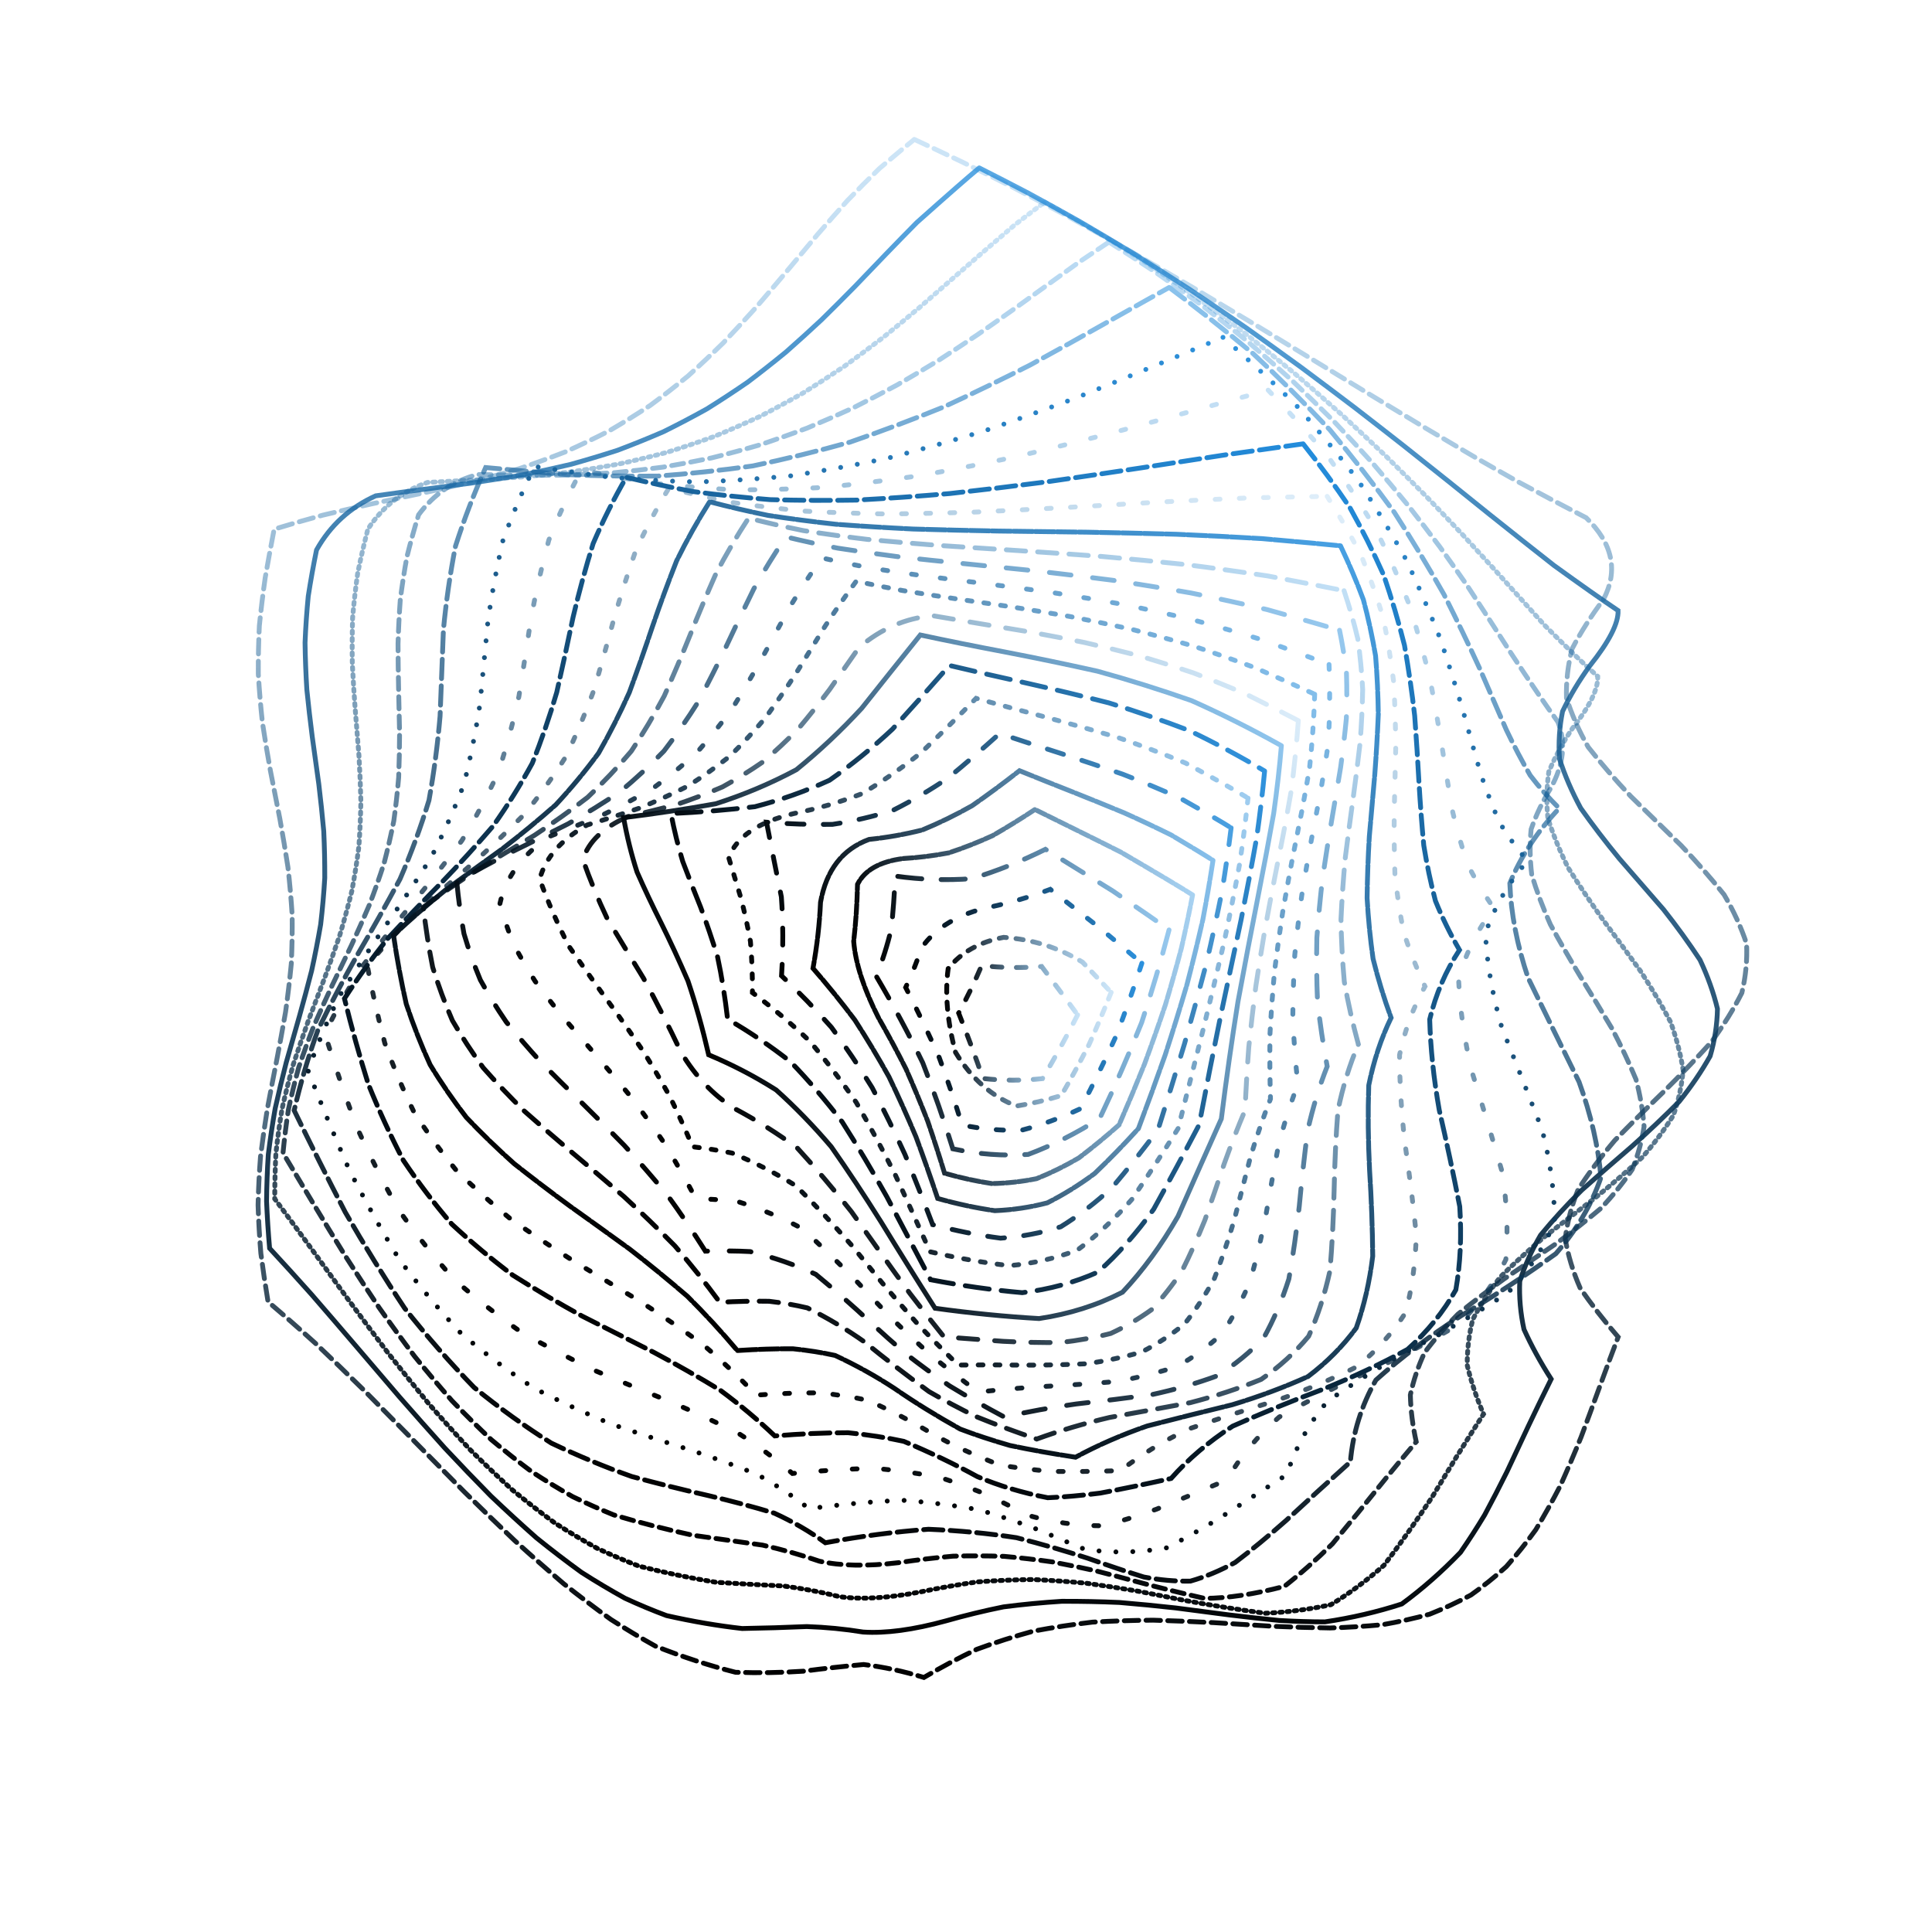 <svg xmlns="http://www.w3.org/2000/svg" version="1.1" xmlns:xlink="http://www.w3.org/1999/xlink" xmlns:svgjs="http://svgjs.dev/svgjs" viewBox="0 0 800 800"><defs><linearGradient x1="50%" y1="0%" x2="50%" y2="100%" id="ccchaos-grad"><stop stop-color="#1f8adb" stop-opacity="1" offset="0%"></stop><stop stop-color="hsl(331, 90%, 56%)" stop-opacity="1" offset="100%"></stop></linearGradient></defs><g stroke-width="2" stroke="url(#ccchaos-grad)" fill="none" stroke-linecap="round"><path d="M378.6 57.72Q388.28 62.22 398.42 67.07 409.01 72.29 420.04 77.89 431.47 83.87 443.28 90.21 455.4 96.9 467.8 103.88 480.4 111.13 493.13 118.58 505.92 126.17 518.69 133.84 531.37 141.51 543.86 149.11 556.09 156.56 567.98 163.8 579.46 170.75 590.47 177.37 600.94 183.59 610.83 189.38 620.1 194.71 628.73 199.56 643.71 207.62 656.78 214.37 673.34 230.37 663.91 248.3 656.3 258.47 650.97 268.65 648.36 278.83 648.65 289.01 651.83 299.18 657.65 309.36 665.66 319.54 675.25 329.72 685.66 339.89 696.1 350.07 705.76 360.25 713.89 370.43 719.87 380.61 723.22 390.78 723.7 400.96 721.26 411.14 716.1 421.32 708.61 431.5 699.38 441.67 689.1 451.85 678.59 462.03 668.65 472.21 660.05 482.38 653.46 492.56 649.38 502.74 648.13 512.92 649.81 523.1 654.28 533.28 661.21 543.45 670.05 553.63 666.19 563.78 662.4 574.18 658.6 584.68 654.67 595.13 650.52 605.37 646.07 615.26 641.23 624.66 635.92 633.44 630.1 641.49 623.71 648.72 616.72 655.05 609.1 660.45 600.85 664.9 591.97 668.41 582.48 671 572.41 672.76 561.8 673.75 550.7 674.11 539.16 673.94 527.26 673.42 515.06 672.68 502.65 671.9 490.09 671.24 477.48 670.88 464.87 670.98 452.35 671.69 440 673.13 427.86 675.43 416 678.68 404.47 682.94 393.32 688.24 382.56 694.6 369.88 690.73 357.6 689.24 345.33 690.34 332.73 692 319.08 692.93 304.59 692.46 288.5 688.4 271.42 681.64 262.33 676.59 252.95 670.58 243.3 663.63 233.43 655.81 223.36 647.22 213.14 637.94 202.8 628.11 192.39 617.87 181.96 607.37 171.53 596.75 161.15 586.18 150.85 575.81 140.66 565.78 130.61 556.23 120.71 547.28 110.99 539.02 109.32 529.03 108.02 519.03 107.18 509.03 106.86 499.04 107.09 489.04 107.86 479.04 109.1 469.05 110.72 459.05 112.59 449.05 114.57 439.06 116.5 429.06 118.24 419.06 119.65 409.07 120.62 399.07 121.08 389.07 120.99 379.08 120.36 369.08 119.23 359.08 117.7 349.09 115.89 339.09 113.92 329.09 111.96 319.1 110.16 309.1 108.65 299.1 107.56 289.11 106.96 279.11 106.9 269.11 107.39 259.12 108.4 249.12 109.83 239.13 111.58 229.13 113.52 219.13 123.49 216.07 133.58 213.34 143.77 210.89 154.02 208.62 164.31 206.44 174.59 204.27 184.84 202.03 195.01 199.64 205.06 197.01 214.95 194.08 224.65 190.79 234.12 187.1 243.34 182.98 252.27 178.4 260.92 173.36 269.25 167.87 277.27 161.95 284.98 155.62 292.39 148.94 299.52 141.95 306.39 134.72 313.05 127.31 319.53 119.79 325.87 112.23 332.14 104.7 338.37 97.27 344.64 90 351.01 82.94 357.53 76.15 364.26 69.67 374.93 60.62 378.6 57.72" stroke-dasharray="6 3" transform="rotate(0, 400, 400)" opacity="0.22"></path><path d="M382.19 69.96Q392.45 74.27 403.1 78.91 414.1 83.9 425.41 89.26 437 94.97 448.82 101.04 460.81 107.44 472.91 114.14 485.06 121.1 497.18 128.27 509.22 135.6 521.1 143.03 532.75 150.49 544.11 157.91 555.11 165.23 565.69 172.39 575.81 179.31 585.42 185.94 594.49 192.23 602.99 198.14 617.94 208.44 631.17 217.39 648.47 228.13 658.97 234.17 659.81 241.99 648.97 257.72 642.83 267.58 638.98 277.44 637.71 287.3 639.11 297.17 643.07 307.03 649.32 316.89 657.4 326.75 666.74 336.61 676.67 346.47 686.48 356.33 695.46 366.19 702.99 376.05 708.51 385.91 711.64 395.77 712.15 405.63 710 415.49 705.35 425.35 698.52 435.21 690.02 445.07 680.44 454.94 670.47 464.8 660.83 474.66 652.19 484.52 645.19 494.38 640.32 504.24 637.93 514.1 638.19 523.96 641.08 533.82 646.4 543.68 653.76 553.54 649.66 563.5 645.75 573.52 641.95 583.47 638.15 593.22 634.28 602.64 630.24 611.61 625.95 620.02 621.36 627.76 610.71 640.54 598.63 650.79 583.84 656.79 567.37 660.44 558.17 661.07 548.47 661.19 538.28 660.9 527.66 660.36 516.66 659.68 505.34 659.04 493.76 658.57 481.97 658.42 470.06 658.73 458.08 659.62 446.11 661.22 434.2 663.62 422.42 666.88 410.82 671.08 391.04 678.03 376.94 678.11 365.41 677.06 353.52 677.49 340.6 678.97 326.85 680.18 311.54 679.54 295.26 677.05 286.57 674.5 277.59 671.1 268.34 666.83 258.85 661.66 249.16 655.63 239.29 648.76 229.29 641.11 219.2 632.77 209.04 623.83 198.87 614.4 188.72 604.61 178.62 594.58 168.6 584.45 158.69 574.35 148.92 564.43 139.31 554.81 129.86 545.6 120.59 536.92 119.06 527.26 117.96 517.6 117.37 507.94 117.31 498.28 117.81 488.62 118.82 478.96 120.26 469.3 122.05 459.63 124.05 449.97 126.11 440.31 128.1 430.65 129.86 420.99 131.27 411.33 132.23 401.67 132.68 392.01 132.57 382.35 131.92 372.69 130.78 363.03 129.22 353.36 127.36 343.7 125.33 334.04 123.28 324.38 121.34 314.72 119.67 305.06 118.38 295.4 117.56 285.74 117.27 276.08 117.53 266.42 118.33 256.76 119.6 247.1 127 231.36 142.45 223.02 152.27 220.92 162.19 218.91 172.17 216.91 182.19 214.83 192.22 212.6 202.21 210.16 212.13 207.43 221.94 204.38 231.62 200.95 241.11 197.11 250.4 192.84 259.45 188.14 268.24 183 276.74 177.44 284.95 171.48 292.85 165.17 300.44 158.54 307.74 151.64 314.74 144.54 321.47 137.3 327.96 129.97 334.23 122.62 340.33 115.33 346.29 108.14 352.17 101.11 358.02 94.31 376.04 75.81 382.19 69.96" stroke-dasharray="6 0" transform="rotate(4.04, 400, 400)" opacity="0.74"></path><path d="M387.85 82.21Q398.45 86.32 409.3 90.75 420.39 95.51 431.66 100.62 443.06 106.08 454.55 111.87 466.07 117.98 477.56 124.39 488.95 131.05 500.2 137.93 511.24 144.98 522.02 152.15 532.48 159.38 542.57 166.6 552.26 173.77 561.49 180.8 570.25 187.66 578.5 194.28 586.24 200.6 593.46 206.59 606.1 217.22 617.31 226.58 632.48 238.09 642.13 244.52 643.55 252.16 634.74 267.38 630.07 276.92 627.63 286.46 627.59 296 629.95 305.54 634.55 315.08 641.1 324.62 649.16 334.16 658.19 343.7 667.61 353.24 676.78 362.78 685.12 372.32 692.06 381.86 697.15 391.4 700.06 400.94 700.59 410.48 698.7 420.02 694.53 429.56 688.35 439.1 680.55 448.64 671.67 458.18 662.28 467.72 653.01 477.26 644.46 486.8 637.19 496.34 631.7 505.88 628.33 515.42 627.31 524.96 628.72 534.5 632.44 544.04 638.25 553.58 633.84 563.13 629.7 572.58 625.75 581.83 621.93 590.76 614.26 606.95 606.26 621.35 597.05 632.15 586.77 640.6 574.3 645.27 560.36 647.94 543.95 648.08 526.11 647.35 516.42 646.77 506.34 646.27 495.92 645.99 485.21 646.04 474.26 646.55 463.12 647.63 451.85 649.36 440.51 651.83 429.15 655.11 417.83 659.23 398.39 665.93 384.73 665.91 373.3 664.65 361.23 664.8 347.82 666.06 333.48 667.2 317.58 666.89 300.77 665.05 291.88 663.01 282.75 660.23 273.41 656.67 263.89 652.3 254.22 647.12 244.45 641.16 234.59 634.46 224.7 627.05 214.81 619.03 204.94 610.47 195.14 601.47 185.43 592.14 175.83 582.59 166.37 572.94 157.06 563.31 147.91 553.82 138.95 544.58 130.15 535.69 128.84 526.36 127.99 517.03 127.68 507.7 127.91 498.36 128.67 489.03 129.91 479.7 131.56 470.37 133.5 461.04 135.6 451.71 137.72 442.37 139.74 433.04 141.5 423.71 142.9 414.38 143.85 405.05 144.27 395.71 144.15 386.38 143.49 377.05 142.34 367.72 140.77 358.38 138.88 349.05 136.8 339.72 134.67 330.39 132.62 321.06 130.8 311.72 129.32 302.39 128.27 293.06 127.74 283.73 127.75 274.4 128.3 265.06 129.36 255.73 136.34 240.7 151.11 233.09 160.53 231.24 170.06 229.38 179.69 227.45 189.4 225.37 199.14 223.09 208.89 220.54 218.63 217.68 228.3 214.47 237.89 210.88 247.35 206.89 256.66 202.48 265.78 197.66 274.68 192.43 283.34 186.82 291.74 180.85 299.86 174.57 307.68 168.01 315.21 161.23 322.43 154.27 329.37 147.21 336.02 140.09 342.4 132.97 348.55 125.92 354.48 118.98 365.81 105.78 376.85 93.32 385.09 84.91 387.85 82.21" stroke-dasharray="1 2" transform="rotate(8.08, 400, 400)" opacity="0.22"></path><path d="M394.94 94.47Q405.54 98.38 416.28 102.6 427.12 107.13 438 112 448.9 117.19 459.74 122.7 470.49 128.52 481.1 134.63 491.5 140.99 501.67 147.57 511.55 154.33 521.1 161.22 530.28 168.2 539.06 175.2 547.42 182.18 555.34 189.07 562.8 195.83 569.8 202.39 582.2 214.6 593.31 225.84 608.64 240.96 618.41 249.72 626.07 261.24 621.27 277.1 618.03 286.31 616.9 295.52 617.95 304.73 621.13 313.95 626.24 323.16 632.97 332.37 640.92 341.58 649.59 350.8 658.47 360.01 667.02 369.22 674.72 378.43 681.1 387.65 685.78 396.86 688.48 406.07 689.02 415.28 687.39 424.5 683.67 433.71 678.09 442.92 670.99 452.13 662.81 461.34 654.02 470.56 645.18 479.77 636.81 488.98 629.42 498.19 623.46 507.41 619.28 516.62 617.15 525.83 617.19 535.04 619.4 544.25 623.64 553.47 618.86 562.41 614.4 571.14 606.29 587.33 598.59 602.08 590.91 613.8 582.86 623.45 565.68 632.16 551.53 635.28 537.64 635.14 522.43 634.39 514.07 633.93 505.31 633.59 496.16 633.5 486.67 633.75 476.87 634.45 466.8 635.68 456.49 637.53 446.01 640.07 435.39 643.34 424.69 647.38 405.92 653.83 392.41 653.71 380.6 652.26 367.98 652.14 353.87 653.17 338.84 654.21 322.37 654.16 305.12 652.86 296.1 651.27 286.91 649.03 277.56 646.11 268.1 642.47 258.55 638.1 248.95 633.01 239.34 627.2 229.74 620.73 220.18 613.63 210.7 605.97 201.31 597.83 192.05 589.29 182.92 580.44 173.94 571.37 165.13 562.21 156.5 553.03 148.03 543.96 139.75 535.09 138.7 526.08 138.16 517.07 138.15 508.07 138.67 499.06 139.7 490.06 141.17 481.05 142.99 472.05 145.06 463.04 147.24 454.03 149.4 445.03 151.42 436.02 153.17 427.02 154.55 418.01 155.47 409.01 155.87 400 155.73 390.99 155.07 381.99 153.92 372.98 152.34 363.98 150.44 354.97 148.34 345.96 146.15 336.96 144.01 327.95 142.05 318.95 140.39 309.94 139.13 300.93 138.35 291.93 138.08 282.92 138.36 273.92 139.16 264.91 145.61 250.53 159.61 243.46 168.59 241.74 177.7 239.93 186.93 237.98 196.26 235.84 205.66 233.44 215.11 230.74 224.59 227.72 234.05 224.34 243.48 220.57 252.84 216.42 262.1 211.88 271.22 206.95 280.18 201.66 288.95 196.02 297.5 190.06 305.82 183.83 313.87 177.36 321.65 170.71 329.15 163.93 336.36 157.06 343.28 150.16 349.91 143.28 356.27 136.48 362.36 129.81 373.77 117.12 384.62 105.15 392.38 97.06 394.94 94.47" stroke-dasharray="5 3" transform="rotate(12.12, 400, 400)" opacity="0.30"></path><path d="M402.62 106.71Q423.18 114.44 443.64 123.37 463.69 133.53 482.97 144.86 501.19 157.18 518.1 170.24 533.51 183.7 547.31 197.18 559.49 210.28 570.14 222.62 579.44 233.88 587.67 243.79 595.19 252.22 602.4 259.13 609.77 264.62 617.76 268.93 608.61 286.68 606.76 304.43 612.62 322.18 624.91 339.93 640.93 357.68 657.18 375.44 670.11 393.19 676.9 410.94 676.05 428.69 667.75 446.44 653.82 464.19 637.31 481.94 621.82 499.69 610.74 517.44 606.5 535.19 610.02 552.94 600.02 569.02 591.26 583.56 583.34 596.06 575.81 606.18 568.22 613.73 560.15 618.78 551.22 621.56 541.12 622.52 529.64 622.27 516.63 621.51 502.06 621.02 485.99 621.55 468.57 623.81 449.99 628.34 430.54 635.55 410.52 645.6 399.21 641.53 386.83 639.71 373.28 639.55 358.55 640.32 342.72 641.25 325.9 641.56 308.29 640.52 290.09 637.55 271.55 632.22 252.92 624.3 234.41 613.78 216.24 600.85 198.57 585.91 181.52 569.49 165.13 552.24 149.44 534.87 148.5 517.51 149.63 500.15 152.59 482.79 156.73 465.43 161.15 448.07 164.87 430.71 167.09 413.35 167.32 395.99 165.5 378.63 162.04 361.27 157.7 343.91 153.42 326.55 150.13 309.19 148.57 291.83 149.06 274.47 151.51 257.11 168.03 253.96 185.17 250.43 202.85 246.11 220.93 240.68 239.25 233.9 257.6 225.67 275.77 216 293.5 205.01 310.6 192.94 326.85 180.1 342.12 166.84 356.29 153.55 369.35 140.6 381.34 128.32 397.49 111.84 402.62 106.71" stroke-dasharray="8 3" transform="rotate(16.16, 400, 400)" opacity="0.52"></path><path d="M409.98 118.96Q429.16 126.29 447.87 134.74 465.82 144.36 482.79 155.08 498.56 166.77 512.99 179.2 526.01 192.1 537.61 205.14 547.87 217.94 556.95 230.18 565.08 241.53 572.55 251.73 579.71 260.6 586.94 268.05 594.62 274.11 603.15 278.9 596.76 295.95 597.19 313.01 604.38 330.06 616.88 347.12 632.19 364.17 647.27 381.23 659.1 398.28 665.32 415.33 664.69 432.39 657.33 449.44 644.72 466.5 629.37 483.55 614.34 500.6 602.64 517.66 596.6 534.71 597.42 551.77 586.65 566.05 577.23 578.63 568.83 589.17 561.1 597.45 545.93 606.31 529.5 609.7 519.78 609.34 508.87 608.74 496.63 608.56 483.02 609.46 468.08 612 451.91 616.65 434.68 623.72 416.6 633.36 404.45 629.36 391.19 627.41 376.81 627 361.39 627.53 345.06 628.33 327.98 628.71 310.37 628.05 292.43 625.81 274.4 621.56 256.48 615.05 238.86 606.19 221.7 595.05 205.12 581.89 189.18 567.11 173.91 551.21 159.29 534.76 159.05 518.06 160.8 501.36 164.18 484.66 168.52 467.96 172.95 451.26 176.59 434.56 178.71 417.86 178.9 401.16 177.1 384.46 173.68 367.76 169.33 351.06 164.91 334.36 161.3 317.66 159.22 300.96 159.1 284.26 160.94 267.56 176.45 264.47 192.57 260.76 209.26 256.11 226.45 250.29 243.99 243.14 261.74 234.62 279.49 224.79 297.04 213.81 314.17 201.91 330.69 189.38 346.42 176.55 361.21 163.78 374.97 151.38 387.66 139.63 404.64 123.87 409.98 118.96" stroke-dasharray="0 7" transform="rotate(20.2, 400, 400)" opacity="0.93"></path><path d="M416.19 131.2Q433.52 138.14 450.11 146.12 465.77 155.19 480.35 165.3 493.73 176.35 505.87 188.14 516.79 200.45 526.55 212.97 535.29 225.42 543.22 237.46 550.58 248.81 557.65 259.21 564.75 268.45 572.21 276.41 580.36 283.05 589.49 288.42 585.71 304.75 588.15 321.08 596.36 337.42 608.86 353.75 623.38 370.08 637.28 386.41 648.05 402.74 653.74 419.07 653.3 435.4 646.83 451.73 635.49 468.07 621.34 484.4 606.95 500.73 594.92 517.06 587.44 533.39 585.86 549.72 574.37 562.1 564.25 572.73 555.25 581.39 547.12 587.99 532.2 594.61 517.08 596.83 508.69 596.46 499.46 596.06 489.19 596.21 477.8 597.45 465.22 600.25 451.46 604.98 436.6 611.9 420.74 621.11 407.64 617.2 393.5 615.14 378.41 614.51 362.5 614.79 345.92 615.43 328.86 615.84 311.53 615.47 294.12 613.83 276.83 610.53 259.82 605.28 243.25 597.94 227.22 588.52 211.8 577.15 197.03 564.09 182.9 549.72 169.37 534.5 169.86 518.47 172.19 502.44 175.93 486.42 180.4 470.39 184.8 454.37 188.33 438.34 190.34 422.31 190.48 406.29 188.71 390.26 185.36 374.23 181.04 358.2 176.52 342.18 172.63 326.15 170.08 310.12 169.32 294.1 170.5 278.07 184.94 274.84 199.98 270.82 215.62 265.77 231.79 259.53 248.42 252.03 265.38 243.26 282.51 233.34 299.65 222.42 316.6 210.74 333.17 198.57 349.17 186.21 364.45 173.97 378.87 162.13 392.32 150.94 410.47 135.89 416.19 131.2" stroke-dasharray="2 11" transform="rotate(24.24, 400, 400)" opacity="0.25"></path><path d="M420.5 143.45Q435.7 149.99 450.02 157.51 463.36 166.03 475.64 175.53 486.85 185.92 497 197.06 506.18 208.73 514.51 220.7 522.16 232.71 529.34 244.48 536.29 255.73 543.27 266.22 550.55 275.74 558.4 284.15 567.08 291.36 576.81 297.34 575.44 312.92 579.57 328.51 588.52 344.09 600.82 359.67 614.47 375.25 627.22 390.83 636.98 406.41 642.15 421.99 641.89 437.57 636.24 453.15 626.13 468.73 613.2 484.31 599.59 499.9 587.52 515.48 578.96 531.06 575.33 546.64 563.22 557.09 552.42 565.83 542.78 572.75 534.12 577.86 518.88 582.62 504.34 583.97 488.48 583.82 470.57 585.54 460.07 588.55 448.55 593.33 436 600.08 422.46 608.87 408.49 605.05 393.66 602.91 378.11 602.07 362 602.12 345.49 602.58 328.77 602.97 312.02 602.81 295.4 601.66 279.06 599.15 263.15 595.01 247.75 589.07 232.94 581.25 218.75 571.6 205.18 560.3 192.19 547.59 179.74 533.82 180.96 518.48 183.81 503.15 187.84 487.81 192.39 472.48 196.71 457.14 200.08 441.81 201.97 426.47 202.06 411.14 200.33 395.8 197.07 380.47 192.81 365.13 188.26 349.79 184.15 334.46 181.16 319.12 179.78 303.79 180.24 288.45 193.59 284.92 207.52 280.49 222.03 275 237.1 268.36 252.68 260.53 268.69 251.58 285.01 241.63 301.5 230.83 318.01 219.43 334.37 207.67 350.4 195.82 365.95 184.14 380.84 172.87 394.96 162.23 414.35 147.92 420.5 143.45" stroke-dasharray="8 3" transform="rotate(28.28, 400, 400)" opacity="0.98"></path><path d="M422.42 155.7Q435.39 161.85 447.47 168.9 458.64 176.88 468.88 185.77 478.24 195.5 486.79 205.95 494.65 216.96 501.97 228.34 508.92 239.84 515.71 251.24 522.55 262.29 529.67 272.77 537.29 282.48 545.62 291.24 554.85 298.95 565.14 305.54 565.91 320.34 571.4 335.14 580.81 349.95 592.75 364.75 605.46 379.55 617.07 394.36 625.88 409.16 630.57 423.96 630.47 438.76 625.58 453.57 616.63 468.37 604.93 483.18 592.22 497.98 580.35 512.78 571.08 527.59 565.78 542.39 553.17 550.96 541.79 557.94 531.53 563.3 522.28 567.12 506.35 570.39 491.77 571.16 477.32 571.43 461.77 573.73 452.95 576.93 443.35 581.72 432.9 588.26 421.56 596.62 406.97 592.92 391.77 590.71 376.12 589.69 360.17 589.51 344.08 589.8 328.02 590.12 312.12 590.09 296.52 589.32 281.34 587.47 266.66 584.29 252.53 579.58 239 573.23 226.06 565.23 213.69 555.65 201.85 544.66 190.46 532.48 192.36 517.86 195.67 503.24 199.92 488.61 204.47 473.99 208.65 459.37 211.85 444.75 213.6 430.12 213.64 415.5 211.96 400.88 208.81 386.26 204.66 371.64 200.11 357.02 195.84 342.39 192.47 327.77 190.51 313.15 190.23 298.53 202.5 294.58 215.29 289.69 228.63 283.75 242.52 276.73 256.95 268.64 271.87 259.57 287.19 249.66 302.82 239.06 318.64 228 334.5 216.69 350.26 205.37 365.77 194.27 380.88 183.59 395.43 173.51 415.87 159.94 422.42 155.7" stroke-dasharray="2 8" transform="rotate(32.32, 400, 400)" opacity="0.14"></path><path d="M421.72 167.95Q432.56 173.72 442.6 180.31 451.88 187.75 460.43 196.02 468.33 205.09 475.7 214.85 482.66 225.18 489.37 235.9 495.98 246.84 502.69 257.79 509.66 268.55 517.09 278.9 525.14 288.65 533.97 297.66 543.71 305.77 554.47 312.91 557.06 326.91 563.59 340.91 573.19 354.91 584.62 368.91 596.35 382.91 606.86 396.91 614.75 410.91 618.99 424.91 619.02 438.91 614.84 452.91 606.99 466.91 596.51 480.91 584.78 494.91 573.34 508.91 563.7 522.91 557.12 536.91 544.2 543.71 532.36 549.1 521.56 553.1 511.74 555.84 494.89 557.98 479.81 558.42 466 559.16 451.94 562 444.36 565.35 436.27 570.12 427.55 576.45 418.15 584.36 403.31 580.79 388.15 578.53 372.79 577.35 357.39 576.97 342.07 577.07 326.96 577.3 312.17 577.33 297.8 576.84 283.91 575.53 270.56 573.15 257.77 569.51 245.54 564.47 233.85 557.99 222.67 550.07 211.93 540.78 201.56 530.29 204.08 516.4 207.76 502.52 212.14 488.63 216.63 474.75 220.63 460.86 223.63 446.98 225.23 433.09 225.22 419.21 223.6 405.32 220.58 391.44 216.56 377.56 212.08 363.67 207.71 349.79 204.03 335.9 201.54 322.02 200.55 308.13 211.73 303.7 223.38 298.33 235.53 291.96 248.2 284.62 261.41 276.35 275.12 267.25 289.29 257.45 303.87 247.12 318.75 236.45 333.84 225.64 349.03 214.88 364.17 204.38 379.15 194.3 393.82 184.8 414.89 171.97 421.72 167.95" stroke-dasharray="8 1" transform="rotate(36.36, 400, 400)" opacity="0.82"></path><path d="M418.49 180.2Q427.45 185.58 435.79 191.71 443.56 198.62 450.83 206.29 457.71 214.69 464.31 223.75 470.76 233.37 477.19 243.41 483.76 253.73 490.6 264.15 497.87 274.51 505.69 284.61 514.2 294.3 523.49 303.41 533.65 311.81 544.74 319.39 548.81 332.57 556.05 345.74 565.62 358.91 576.4 372.09 587.13 385.26 596.57 398.44 603.6 411.61 607.41 424.78 607.56 437.96 604.02 451.13 597.21 464.31 587.93 477.48 577.25 490.66 566.43 503.83 556.72 517.01 549.26 530.18 536.21 535.39 524.08 539.39 512.87 542.26 502.57 544.13 484.74 545.48 468.89 545.79 455.1 547.03 441.73 550.39 434.94 553.84 427.9 558.56 420.49 564.64 412.61 572.12 398 568.67 383.31 566.39 368.66 565.08 354.16 564.51 339.91 564.42 326.01 564.53 312.53 564.58 299.52 564.28 287.02 563.37 275.05 561.65 263.6 558.91 252.67 555.03 242.2 549.91 232.16 543.52 222.48 535.88 213.08 527.08 216.12 513.95 220.08 500.83 224.5 487.71 228.85 474.58 232.64 461.46 235.42 448.34 236.86 435.21 236.8 422.09 235.25 408.97 232.38 395.84 228.53 382.72 224.15 369.6 219.75 356.48 215.85 343.35 212.89 330.23 211.23 317.11 221.36 312.17 231.89 306.33 242.85 299.61 254.3 292.02 266.23 283.65 278.66 274.6 291.58 265.01 304.94 255.02 318.69 244.79 332.76 234.52 347.08 224.35 361.53 214.46 376.01 204.99 390.41 196.06 411.55 183.99 418.49 180.2" stroke-dasharray="8 5" transform="rotate(40.4, 400, 400)" opacity="0.28"></path><path d="M413.1 192.44Q420.56 197.45 427.6 203.13 434.28 209.51 440.71 216.58 446.97 224.32 453.17 232.67 459.43 241.57 465.87 250.9 472.59 260.54 479.72 270.37 487.35 280.23 495.59 289.98 504.5 299.46 514.16 308.53 524.62 317.07 535.89 324.96 541.08 337.29 548.73 349.62 558.05 361.95 568.08 374.28 577.79 386.61 586.2 398.94 592.42 411.27 595.83 423.6 596.07 435.93 593.12 448.26 587.28 460.59 579.16 472.92 569.58 485.25 559.52 497.58 550.03 509.91 542.08 522.24 529.09 526.06 516.86 528.9 505.42 530.86 494.76 532.08 484.88 532.73 475.71 533.01 459.59 533.45 444.97 534.71 431.85 539.36 418.97 547.02 412.41 552.84 405.61 559.87 391.68 556.57 377.88 554.28 364.29 552.86 351 552.11 338.07 551.84 325.57 551.83 313.52 551.84 301.95 551.65 290.88 551.04 280.29 549.83 270.17 547.84 260.48 544.93 251.18 541.01 242.21 536 233.52 529.9 225.03 522.73 228.48 510.39 232.61 498.05 236.98 485.71 241.14 473.37 244.67 461.04 247.21 448.7 248.49 436.36 248.38 424.02 246.9 411.69 244.2 399.35 240.55 387.01 236.33 374.67 231.97 362.34 227.92 350 224.59 337.66 222.34 325.33 231.46 319.9 240.9 313.67 250.71 306.66 260.93 298.93 271.59 290.57 282.71 281.66 294.3 272.35 306.33 262.76 318.8 253.04 331.65 243.34 344.84 233.79 358.3 224.53 371.94 215.68 385.69 207.33 406.27 196 413.1 192.44" stroke-dasharray="9 9" transform="rotate(44.44, 400, 400)" opacity="0.47"></path><path d="M406.18 204.69Q418.66 214.87 430.71 226.89 436.7 233.98 442.81 241.63 449.13 249.79 455.75 258.38 462.76 267.31 470.23 276.48 478.23 285.76 486.82 295.04 496.05 304.18 505.95 313.07 516.54 321.59 527.81 329.63 533.77 341.1 541.54 352.57 550.43 364.04 559.64 375.51 568.33 386.98 575.75 398.45 581.22 409.92 584.25 421.39 584.57 432.87 582.15 444.34 577.21 455.81 570.19 467.28 561.72 478.75 552.56 490.22 543.53 501.7 535.43 513.17 522.71 515.84 510.59 517.76 499.1 519.03 488.27 519.8 478.1 520.2 468.58 520.42 451.65 521.16 436.31 522.91 422.93 527.87 410.26 535.5 404.12 541.04 397.95 547.63 385.11 544.48 372.55 542.21 360.31 540.69 348.45 539.8 337.01 539.36 326 539.2 315.44 539.14 305.33 538.99 295.66 538.59 286.41 537.76 277.55 536.36 269.04 534.26 260.82 531.34 252.85 527.55 243.1 514.23 245.32 494.11 249.56 482.58 253.47 471.05 256.71 459.51 259 447.98 260.11 436.45 259.96 424.92 258.56 413.39 256.04 401.86 252.61 390.33 248.59 378.8 244.34 367.27 240.23 355.74 236.64 344.22 233.89 332.69 242.05 326.84 250.47 320.31 259.17 313.13 268.21 305.37 277.63 297.1 287.45 288.45 297.68 279.5 308.35 270.38 319.43 261.21 330.93 252.11 342.8 243.2 355.02 234.58 367.53 226.35 380.27 218.59 399.68 208.02 406.18 204.69" stroke-dasharray="2 10" transform="rotate(48.48, 400, 400)" opacity="0.57"></path><path d="M398.54 216.94Q409.98 226.27 421.51 237.23 427.49 243.67 433.72 250.62 440.24 258.04 447.13 265.88 454.45 274.07 462.24 282.52 470.53 291.15 479.38 299.86 488.78 308.54 498.76 317.1 509.3 325.44 520.4 333.45 526.79 344.05 534.43 354.65 542.73 365.26 551.05 375.86 558.75 386.46 565.23 397.07 569.99 407.67 572.67 418.27 573.05 428.88 571.11 439.48 566.99 450.09 561.02 460.69 553.66 471.29 545.47 481.9 537.09 492.5 529.17 503.11 516.91 504.88 505.1 506.11 493.77 506.91 482.96 507.39 472.69 507.7 462.97 507.95 445.41 509.07 429.37 511.28 415.46 516.48 402.52 524 396.46 529.25 390.52 535.38 379.1 532.39 368.02 530.16 357.32 528.59 347.01 527.57 337.11 526.97 327.62 526.66 310.02 526.29 293.5 525.51 278.46 522.77 264.05 518.22 255.59 507.19 258.2 488.98 262.22 478.28 265.83 467.57 268.76 456.87 270.78 446.16 271.73 435.46 271.55 424.75 270.23 414.05 267.9 403.35 264.72 392.64 260.94 381.94 256.85 371.24 252.78 360.53 249.03 349.83 245.9 339.12 253.18 332.97 260.63 326.25 268.3 319.02 276.23 311.34 284.46 303.29 293.03 294.97 301.94 286.47 311.24 277.88 320.91 269.3 330.98 260.84 341.43 252.59 352.24 244.62 363.4 237.02 374.86 229.84 392.57 220.03 398.54 216.94" stroke-dasharray="2 5" transform="rotate(52.52, 400, 400)" opacity="0.55"></path><path d="M391.07 229.18Q402.13 237.69 413.64 247.61 419.78 253.41 426.23 259.66 433.01 266.35 440.18 273.43 447.75 280.85 455.77 288.55 464.24 296.46 473.18 304.52 482.59 312.63 492.46 320.72 502.78 328.71 513.53 336.51 520.02 346.25 527.31 355.98 534.91 365.71 542.31 375.44 549.03 385.18 554.63 394.91 558.74 404.64 561.09 414.37 561.51 424.11 559.99 433.84 556.63 443.57 551.64 453.3 545.35 463.04 538.19 472.77 530.61 482.5 523.13 492.23 511.52 493.35 500.21 494.11 489.25 494.62 478.67 494.98 468.51 495.29 458.78 495.65 440.9 497.19 424.34 499.83 409.83 505.18 396.38 512.53 382.28 518.89 364.91 518.15 347.24 515.61 330.65 514.23 315.7 513.74 301.58 513.13 288.5 511.27 275.81 508.1 268.43 499.07 271.21 482.71 274.94 472.84 278.21 462.98 280.81 453.12 282.56 443.25 283.35 433.39 283.13 423.53 281.91 413.66 279.77 403.8 276.85 393.94 273.35 384.07 269.5 374.21 265.55 364.35 263.3 346.39 271.41 331.52 278.14 324.37 285.05 316.9 292.18 309.17 299.56 301.28 307.23 293.29 315.2 285.29 323.5 277.35 332.14 269.55 341.13 261.97 350.46 254.66 360.14 247.68 370.15 241.09 385.77 232.05 391.07 229.18" stroke-dasharray="8 7" transform="rotate(56.56, 400, 400)" opacity="0.16"></path><path d="M384.63 241.44Q395.66 248.92 407.56 258.03 420.59 268.78 434.94 281.06 450.76 294.62 468.1 309.09 486.9 324.04 507.04 338.96 520.12 356.68 533.4 374.41 543.96 392.13 549.5 409.85 548.81 427.57 542.04 445.3 530.66 463.02 517.17 480.74 495.72 481.92 475.19 482.66 455.83 483.58 437.83 485.35 421.26 488.56 406.13 493.68 392.34 501.07 379.73 510.88 363.67 506.15 348.87 503.34 335.22 501.91 322.55 501.24 310.63 500.69 299.22 499.57 288.06 497.29 276.88 493.37 284.31 475.35 290.59 457.33 294.33 439.31 294.71 421.28 291.65 403.26 285.83 385.24 278.5 367.22 271.29 349.2 282.8 336.17 294.66 322.09 307.11 307.41 320.39 292.63 334.68 278.25 350.11 264.7 366.77 252.34 384.63 241.44 384.63 241.44 384.63 241.44" stroke-dasharray="7 0" transform="rotate(60.6, 400, 400)" opacity="0.50"></path><path d="M380 253.68Q391.3 260.4 403.54 268.49 416.87 277.96 431.37 288.77 447.07 300.75 463.95 313.66 481.9 327.17 500.78 340.93 512.79 356.93 524.3 372.92 533.22 388.91 537.92 404.91 537.56 420.9 532.21 436.89 522.82 452.89 511.11 468.88 491.42 469.73 472.26 470.55 453.86 471.81 436.4 473.98 420.01 477.47 404.75 482.62 390.64 489.64 377.62 498.63 364.61 494.2 352.55 491.35 341.31 489.72 330.71 488.85 320.55 488.26 310.62 487.45 300.71 485.96 290.64 483.36 297.47 467.05 302.95 450.74 306.08 434.44 306.29 418.13 303.54 401.82 298.34 385.51 291.62 369.2 284.6 352.89 294.75 340.25 305.05 326.96 315.68 313.39 326.85 299.92 338.74 286.93 351.49 274.73 365.22 263.58 380 253.68 380 253.68 380 253.68" stroke-dasharray="10 5" transform="rotate(64.64, 400, 400)" opacity="0.92"></path><path d="M377.69 265.93Q389.25 271.9 401.68 278.99 415.03 287.24 429.31 296.62 444.49 307.02 460.51 318.3 477.26 330.25 494.59 342.61 505.26 356.9 515.01 371.18 522.4 385.46 526.34 399.75 526.25 414.03 522.15 428.31 514.64 442.6 504.82 456.88 487.1 457.69 469.63 458.74 452.57 460.36 436.1 462.88 420.34 466.57 405.39 471.63 391.31 478.22 378.12 486.39 367.77 482.28 358.05 479.45 348.82 477.66 339.92 476.59 331.21 475.89 322.51 475.22 312.16 466.09 315.28 443.38 317.82 428.78 317.87 414.19 315.44 399.6 310.87 385 304.86 370.41 298.27 355.82 307.21 343.87 316.14 331.6 325.21 319.28 334.57 307.2 344.37 295.62 354.75 284.77 371.76 270.38 377.69 265.93" stroke-dasharray="2 5" transform="rotate(68.68, 400, 400)" opacity="0.43"></path><path d="M377.99 278.18Q389.57 283.4 401.85 289.54 414.83 296.61 428.48 304.6 442.74 313.47 457.54 323.11 472.78 333.41 488.34 344.21 497.49 356.8 505.52 369.4 511.51 382 514.76 394.6 514.88 407.2 511.87 419.8 506.07 432.4 498.16 445 482.57 445.96 467.02 447.32 451.63 449.29 436.55 452.07 421.88 455.85 407.71 460.74 394.13 466.82 381.18 474.14 365.24 468.06 349.96 464.5 334.62 462.95 318.62 461.19 323.78 448.3 327.57 435.42 329.53 422.53 329.45 409.64 327.33 396.76 323.42 383.87 318.18 370.99 312.21 358.11 320.08 347.13 327.83 336.06 335.58 325.11 343.42 314.47 351.48 304.32 359.86 294.82 373.33 282.12 377.99 278.18" stroke-dasharray="7 8" transform="rotate(72.72, 400, 400)" opacity="0.81"></path><path d="M380.86 290.42Q392.07 294.93 403.78 300.14 415.96 306.09 428.56 312.76 441.52 320.14 454.78 328.17 468.26 336.8 481.88 345.92 489.41 356.86 495.83 367.8 500.56 378.74 503.18 389.68 503.46 400.63 501.36 411.57 497.09 422.51 491.01 433.46 477.64 434.69 464.17 436.36 450.71 438.61 437.35 441.56 424.17 445.3 411.24 449.92 398.64 455.44 386.42 461.89 373.45 456.25 360.54 452.6 341.91 444.58 339.78 427.07 341.22 415.88 341.03 404.69 339.23 393.49 335.96 382.3 331.54 371.11 326.35 359.92 333.26 350.15 339.99 340.45 346.62 330.95 353.22 321.79 359.87 313.07 366.64 304.88 377.23 293.87 380.86 290.42" stroke-dasharray="8 1" transform="rotate(76.76, 400, 400)" opacity="0.54"></path><path d="M385.95 302.67Q396.35 306.47 407.04 310.81 417.98 315.68 429.15 321.11 440.5 327.07 451.97 333.56 463.52 340.54 475.07 347.95 480.99 357.27 485.92 366.59 489.54 375.9 491.6 385.22 491.97 394.53 490.64 403.85 487.67 413.16 483.28 422.48 472.14 423.99 460.85 425.93 449.48 428.36 438.08 431.35 426.7 434.94 415.41 439.18 396.07 445.37 382.48 444.27 371.23 441.09 359.44 438.94 351.45 433.17 351.91 418.57 352.89 409.05 352.61 399.53 351.11 390.01 348.48 380.49 344.9 370.97 340.59 361.45 346.61 353.07 352.44 344.84 358.12 336.85 363.71 329.16 380.36 308.94 385.95 302.67" stroke-dasharray="4 1" transform="rotate(80.8, 400, 400)" opacity="0.39"></path><path d="M392.69 314.92Q411.06 321.53 429.85 329.66 448.86 339.35 467.81 350.51 475.8 365.94 480.02 381.38 479.7 396.81 474.9 412.24 456.84 416.09 438.32 421.44 419.58 428.51 400.88 437.39 391.7 432.7 381.98 429.46 371.53 427.32 360.26 425.87 363.95 410.13 364.2 394.39 360.96 378.64 354.83 362.9 364.98 349.32 374.56 336.62 388.21 320 392.69 314.92" stroke-dasharray="10 8" transform="rotate(84.84, 400, 400)" opacity="0.47"></path><path d="M400.28 327.17Q415.23 332.32 430.25 338.45 445.22 345.6 460 353.76 465.47 366.05 468.44 378.34 468.55 390.63 465.8 402.92 451.97 406.85 437.71 411.82 423.15 417.91 408.39 425.15 400.52 421.23 392.14 418.26 379.53 409.04 375.78 389.49 373.38 376.99 368.94 364.48 377.42 353.99 385.42 344.2 396.65 331.2 400.28 327.17" stroke-dasharray="3 8" transform="rotate(88.88, 400, 400)" opacity="0.94"></path><path d="M407.84 339.41Q418.94 343.17 429.96 347.48 440.85 352.38 451.56 357.85 454.93 367.04 456.85 376.22 451.66 391.83 435.96 402.5 416.96 408.61 401.48 407.32 390.94 399.82 387.36 385.03 387.63 367.33 395.93 351.91 404.93 342.41 407.84 339.41" stroke-dasharray="3 4" transform="rotate(92.92, 400, 400)" opacity="0.22"></path><path d="M414.48 351.66Q428.66 356.77 442.45 362.91 445.27 375.13 445.38 387.37 432.84 393.46 419.72 400.65 409.71 396.66 399.03 393.58 398.94 381.22 396.4 368.88 410.11 355.73 414.48 351.66" stroke-dasharray="4 6" transform="rotate(96.96, 400, 400)" opacity="0.25"></path></g></svg>